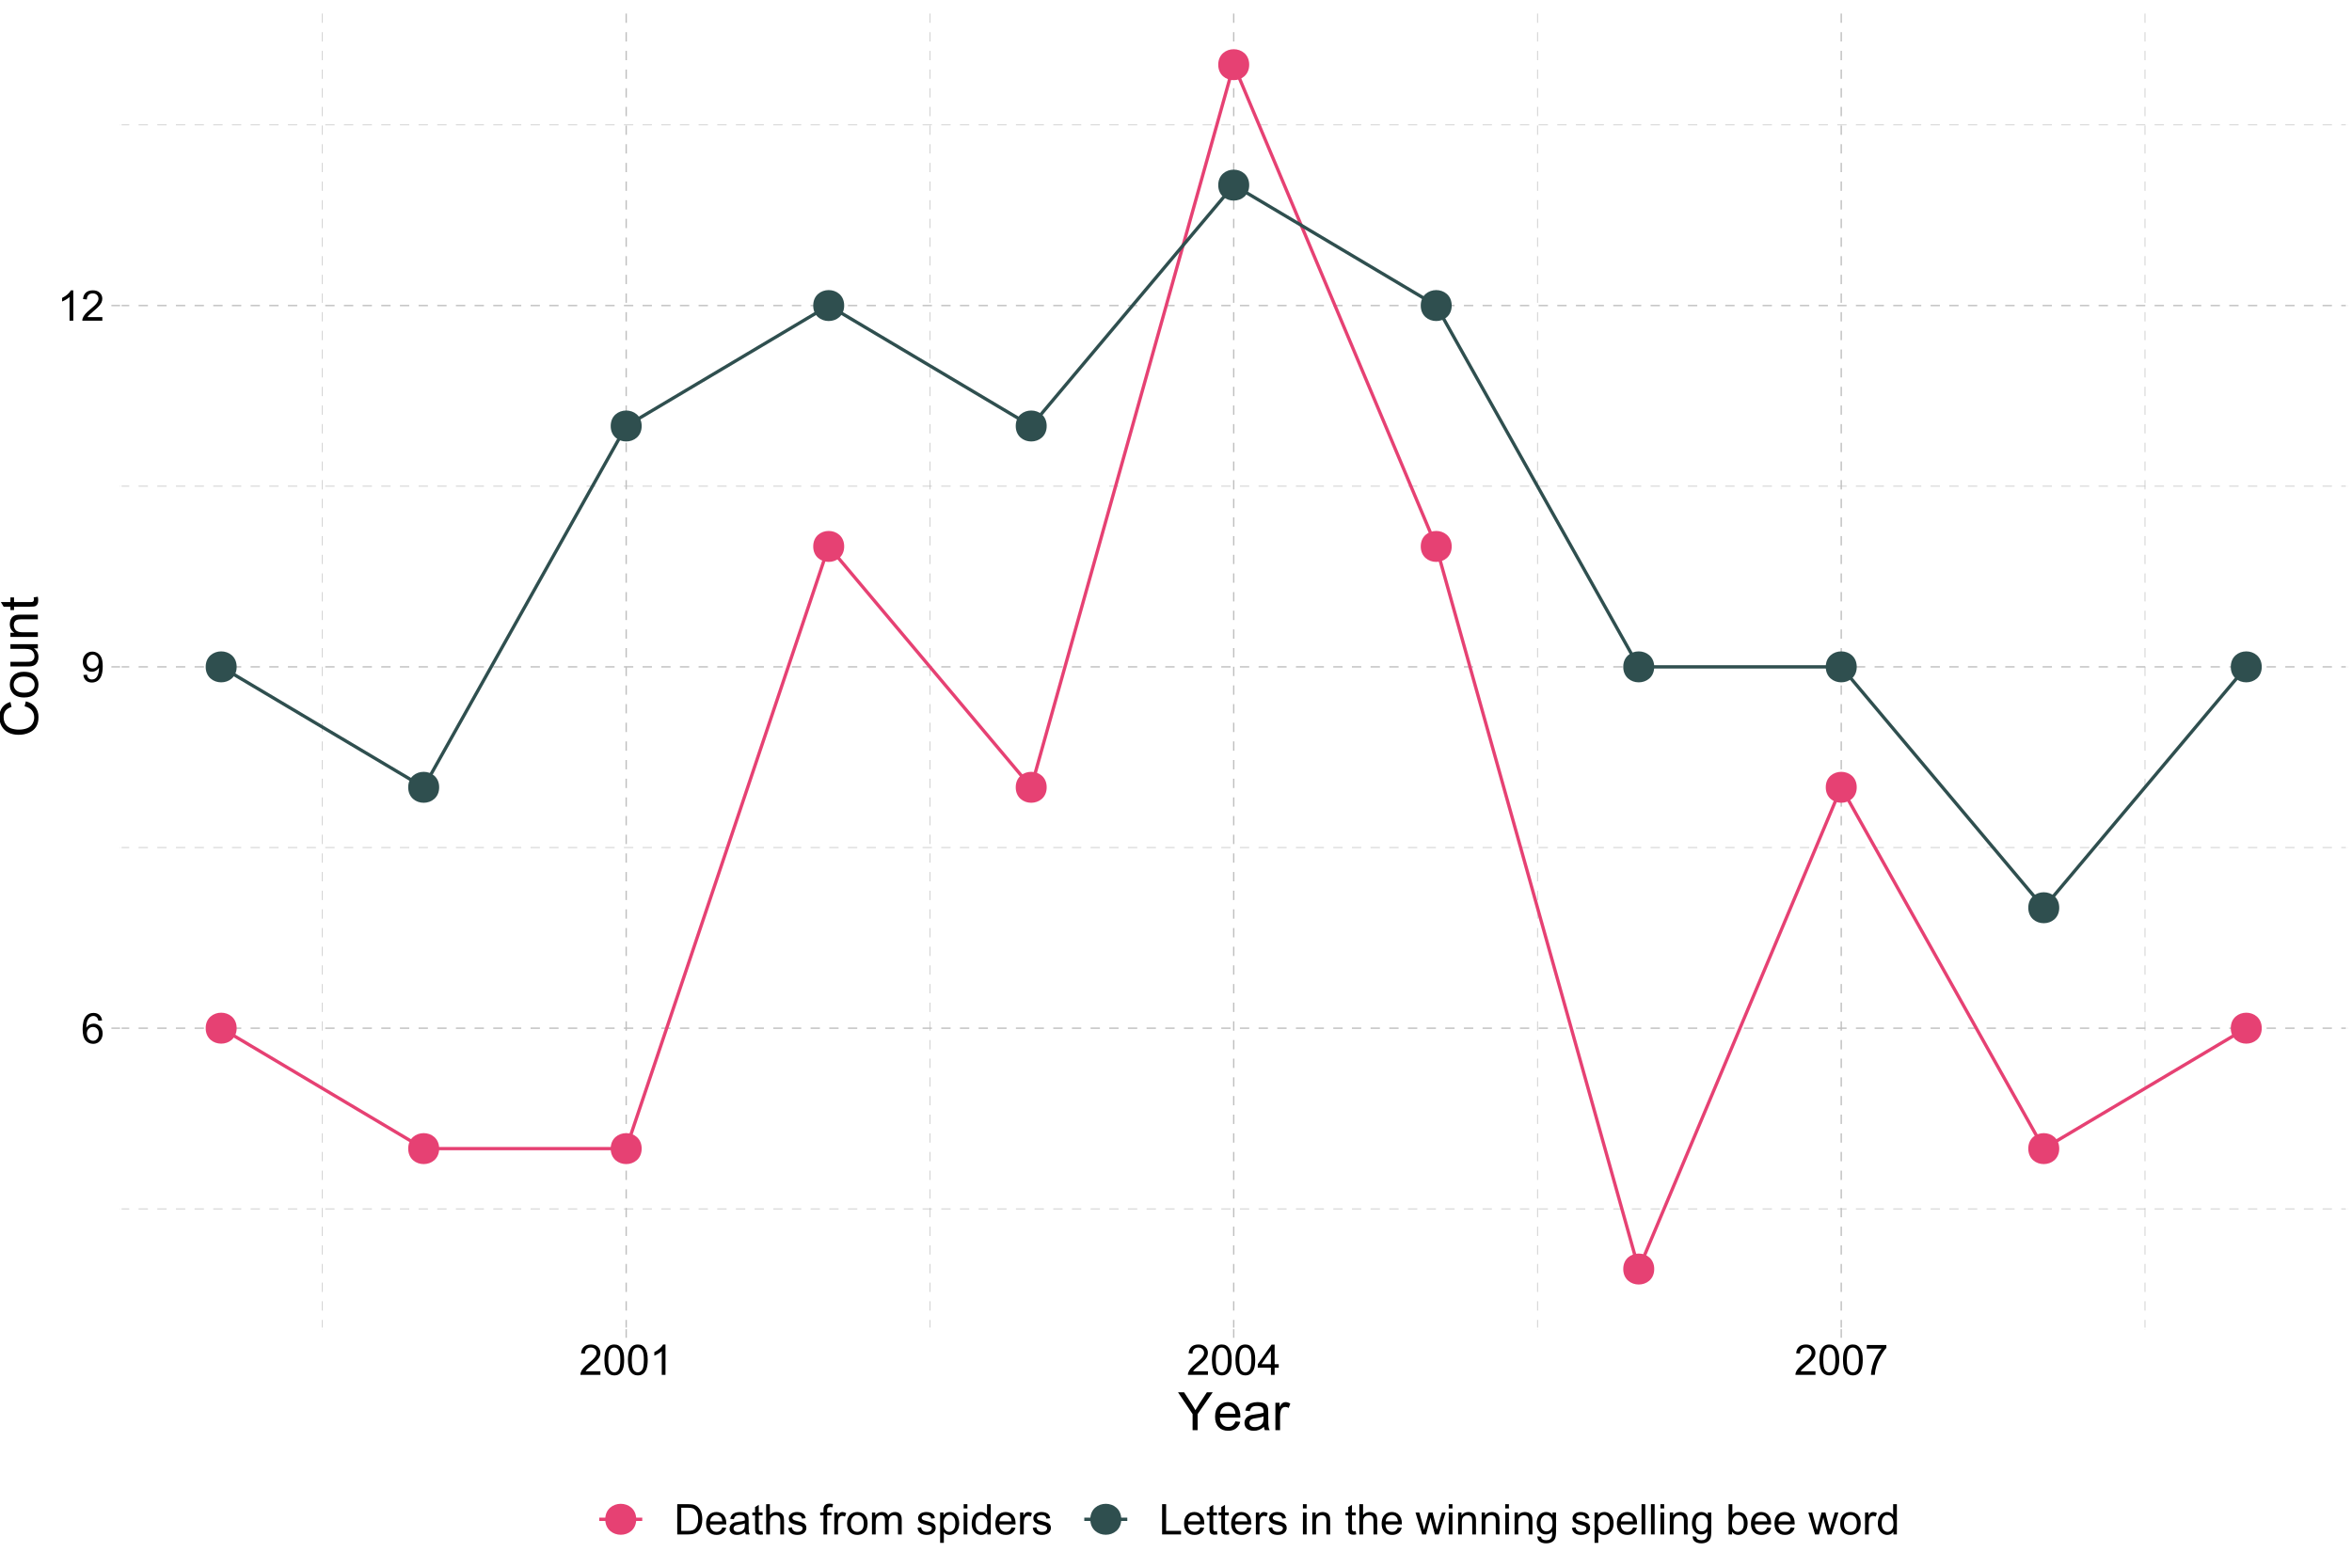 <?xml version="1.0" encoding="UTF-8"?>
<svg xmlns="http://www.w3.org/2000/svg" xmlns:xlink="http://www.w3.org/1999/xlink" width="756pt" height="504pt" viewBox="0 0 756 504" version="1.1">
<defs>
<g>
<symbol overflow="visible" id="glyph0-0">
<path style="stroke:none;" d="M 1.699 0 L 1.699 -8.5 L 8.5 -8.5 L 8.5 0 Z M 1.914 -0.211 L 8.289 -0.211 L 8.289 -8.289 L 1.914 -8.289 Z M 1.914 -0.211 "/>
</symbol>
<symbol overflow="visible" id="glyph0-1">
<path style="stroke:none;" d="M 6.766 -7.352 L 5.578 -7.258 C 5.469 -7.723 5.316 -8.062 5.125 -8.281 C 4.801 -8.617 4.402 -8.789 3.93 -8.793 C 3.547 -8.789 3.215 -8.684 2.93 -8.473 C 2.551 -8.199 2.254 -7.797 2.039 -7.27 C 1.82 -6.742 1.707 -5.992 1.699 -5.02 C 1.988 -5.457 2.34 -5.781 2.754 -5.996 C 3.168 -6.207 3.602 -6.316 4.062 -6.316 C 4.855 -6.316 5.535 -6.02 6.098 -5.434 C 6.656 -4.844 6.938 -4.086 6.941 -3.16 C 6.938 -2.547 6.805 -1.98 6.543 -1.457 C 6.277 -0.93 5.914 -0.527 5.457 -0.25 C 4.996 0.027 4.477 0.164 3.891 0.168 C 2.895 0.164 2.082 -0.199 1.453 -0.93 C 0.824 -1.66 0.508 -2.867 0.512 -4.555 C 0.508 -6.434 0.855 -7.805 1.555 -8.66 C 2.156 -9.402 2.973 -9.773 4.004 -9.773 C 4.766 -9.773 5.395 -9.559 5.887 -9.129 C 6.375 -8.699 6.668 -8.105 6.766 -7.352 Z M 1.887 -3.156 C 1.887 -2.738 1.973 -2.344 2.148 -1.969 C 2.32 -1.594 2.566 -1.305 2.883 -1.109 C 3.195 -0.91 3.523 -0.812 3.871 -0.816 C 4.375 -0.812 4.809 -1.016 5.172 -1.426 C 5.535 -1.832 5.719 -2.387 5.719 -3.09 C 5.719 -3.758 5.539 -4.289 5.18 -4.676 C 4.82 -5.062 4.367 -5.254 3.824 -5.258 C 3.281 -5.254 2.824 -5.062 2.449 -4.676 C 2.074 -4.289 1.887 -3.781 1.887 -3.156 Z M 1.887 -3.156 "/>
</symbol>
<symbol overflow="visible" id="glyph0-2">
<path style="stroke:none;" d="M 0.742 -2.25 L 1.895 -2.359 C 1.988 -1.816 2.176 -1.422 2.449 -1.18 C 2.723 -0.934 3.074 -0.812 3.508 -0.816 C 3.871 -0.812 4.191 -0.898 4.473 -1.066 C 4.746 -1.234 4.973 -1.457 5.152 -1.742 C 5.324 -2.02 5.473 -2.398 5.598 -2.879 C 5.715 -3.355 5.777 -3.844 5.777 -4.344 C 5.777 -4.391 5.773 -4.473 5.77 -4.582 C 5.531 -4.199 5.207 -3.891 4.793 -3.656 C 4.379 -3.418 3.93 -3.297 3.445 -3.301 C 2.641 -3.297 1.957 -3.59 1.402 -4.176 C 0.84 -4.758 0.562 -5.527 0.566 -6.488 C 0.562 -7.473 0.852 -8.27 1.438 -8.871 C 2.016 -9.473 2.746 -9.773 3.625 -9.773 C 4.254 -9.773 4.832 -9.602 5.359 -9.262 C 5.883 -8.922 6.281 -8.438 6.555 -7.805 C 6.824 -7.172 6.961 -6.258 6.965 -5.066 C 6.961 -3.82 6.824 -2.828 6.559 -2.094 C 6.285 -1.352 5.887 -0.793 5.355 -0.41 C 4.82 -0.027 4.195 0.164 3.48 0.168 C 2.715 0.164 2.09 -0.043 1.613 -0.465 C 1.129 -0.887 0.84 -1.484 0.742 -2.25 Z M 5.637 -6.547 C 5.637 -7.23 5.453 -7.777 5.09 -8.18 C 4.723 -8.582 4.285 -8.781 3.773 -8.785 C 3.242 -8.781 2.777 -8.566 2.383 -8.133 C 1.988 -7.699 1.793 -7.137 1.793 -6.449 C 1.793 -5.828 1.977 -5.324 2.352 -4.938 C 2.723 -4.547 3.188 -4.352 3.738 -4.355 C 4.293 -4.352 4.746 -4.547 5.102 -4.938 C 5.457 -5.324 5.637 -5.859 5.637 -6.547 Z M 5.637 -6.547 "/>
</symbol>
<symbol overflow="visible" id="glyph0-3">
<path style="stroke:none;" d="M 5.066 0 L 3.871 0 L 3.871 -7.617 C 3.582 -7.344 3.203 -7.066 2.738 -6.793 C 2.27 -6.516 1.852 -6.312 1.48 -6.176 L 1.48 -7.332 C 2.148 -7.645 2.734 -8.027 3.234 -8.473 C 3.734 -8.918 4.086 -9.352 4.297 -9.773 L 5.066 -9.773 Z M 5.066 0 "/>
</symbol>
<symbol overflow="visible" id="glyph0-4">
<path style="stroke:none;" d="M 6.848 -1.148 L 6.848 0 L 0.41 0 C 0.402 -0.289 0.449 -0.566 0.551 -0.832 C 0.715 -1.27 0.977 -1.699 1.336 -2.125 C 1.695 -2.547 2.215 -3.039 2.902 -3.598 C 3.957 -4.465 4.672 -5.152 5.047 -5.66 C 5.414 -6.168 5.602 -6.645 5.605 -7.098 C 5.602 -7.566 5.434 -7.969 5.098 -8.297 C 4.758 -8.621 4.316 -8.781 3.773 -8.785 C 3.195 -8.781 2.734 -8.609 2.391 -8.266 C 2.043 -7.918 1.867 -7.441 1.867 -6.832 L 0.637 -6.961 C 0.719 -7.875 1.035 -8.57 1.586 -9.055 C 2.133 -9.531 2.871 -9.773 3.797 -9.773 C 4.73 -9.773 5.469 -9.512 6.016 -8.996 C 6.559 -8.477 6.832 -7.836 6.832 -7.074 C 6.832 -6.68 6.75 -6.297 6.594 -5.922 C 6.43 -5.543 6.168 -5.148 5.801 -4.734 C 5.43 -4.316 4.812 -3.746 3.957 -3.023 C 3.238 -2.418 2.777 -2.008 2.574 -1.793 C 2.367 -1.578 2.199 -1.363 2.07 -1.148 Z M 6.848 -1.148 "/>
</symbol>
<symbol overflow="visible" id="glyph0-5">
<path style="stroke:none;" d="M 0.566 -4.801 C 0.562 -5.949 0.68 -6.875 0.918 -7.578 C 1.152 -8.277 1.504 -8.82 1.973 -9.203 C 2.438 -9.582 3.027 -9.773 3.738 -9.773 C 4.262 -9.773 4.719 -9.668 5.113 -9.457 C 5.504 -9.246 5.828 -8.941 6.09 -8.551 C 6.344 -8.152 6.547 -7.672 6.695 -7.102 C 6.84 -6.531 6.914 -5.762 6.914 -4.801 C 6.914 -3.656 6.797 -2.734 6.562 -2.035 C 6.328 -1.332 5.977 -0.789 5.508 -0.406 C 5.039 -0.023 4.449 0.164 3.738 0.168 C 2.801 0.164 2.062 -0.172 1.527 -0.844 C 0.883 -1.652 0.562 -2.969 0.566 -4.801 Z M 1.793 -4.801 C 1.793 -3.199 1.977 -2.137 2.352 -1.609 C 2.723 -1.078 3.188 -0.812 3.738 -0.816 C 4.285 -0.812 4.746 -1.078 5.121 -1.613 C 5.496 -2.141 5.684 -3.203 5.684 -4.801 C 5.684 -6.402 5.496 -7.469 5.121 -7.996 C 4.746 -8.52 4.281 -8.781 3.727 -8.785 C 3.176 -8.781 2.734 -8.551 2.41 -8.09 C 1.996 -7.492 1.793 -6.395 1.793 -4.801 Z M 1.793 -4.801 "/>
</symbol>
<symbol overflow="visible" id="glyph0-6">
<path style="stroke:none;" d="M 4.395 0 L 4.395 -2.332 L 0.172 -2.332 L 0.172 -3.426 L 4.617 -9.734 L 5.59 -9.734 L 5.59 -3.426 L 6.906 -3.426 L 6.906 -2.332 L 5.59 -2.332 L 5.59 0 Z M 4.395 -3.426 L 4.395 -7.816 L 1.348 -3.426 Z M 4.395 -3.426 "/>
</symbol>
<symbol overflow="visible" id="glyph0-7">
<path style="stroke:none;" d="M 0.645 -8.461 L 0.645 -9.609 L 6.945 -9.609 L 6.945 -8.68 C 6.32 -8.016 5.707 -7.141 5.102 -6.051 C 4.492 -4.953 4.023 -3.828 3.691 -2.676 C 3.449 -1.859 3.297 -0.969 3.234 0 L 2.004 0 C 2.016 -0.766 2.164 -1.688 2.457 -2.773 C 2.742 -3.855 3.156 -4.902 3.695 -5.914 C 4.23 -6.918 4.805 -7.77 5.414 -8.461 Z M 0.645 -8.461 "/>
</symbol>
<symbol overflow="visible" id="glyph0-8">
<path style="stroke:none;" d="M 1.051 0 L 1.051 -9.734 L 4.402 -9.734 C 5.156 -9.73 5.734 -9.688 6.137 -9.598 C 6.691 -9.465 7.168 -9.23 7.562 -8.898 C 8.074 -8.461 8.457 -7.906 8.715 -7.234 C 8.965 -6.559 9.094 -5.789 9.098 -4.922 C 9.094 -4.18 9.008 -3.523 8.836 -2.953 C 8.664 -2.383 8.441 -1.91 8.172 -1.535 C 7.902 -1.16 7.609 -0.863 7.289 -0.652 C 6.969 -0.434 6.578 -0.273 6.125 -0.164 C 5.668 -0.055 5.148 0 4.562 0 Z M 2.336 -1.148 L 4.418 -1.148 C 5.059 -1.148 5.559 -1.207 5.926 -1.328 C 6.289 -1.445 6.582 -1.613 6.801 -1.832 C 7.102 -2.137 7.34 -2.547 7.512 -3.066 C 7.684 -3.578 7.77 -4.203 7.77 -4.941 C 7.77 -5.957 7.602 -6.742 7.266 -7.289 C 6.93 -7.836 6.523 -8.199 6.051 -8.387 C 5.703 -8.516 5.148 -8.582 4.383 -8.586 L 2.336 -8.586 Z M 2.336 -1.148 "/>
</symbol>
<symbol overflow="visible" id="glyph0-9">
<path style="stroke:none;" d="M 5.723 -2.27 L 6.961 -2.117 C 6.766 -1.391 6.402 -0.832 5.875 -0.438 C 5.348 -0.039 4.676 0.156 3.859 0.16 C 2.824 0.156 2.008 -0.156 1.406 -0.793 C 0.801 -1.426 0.496 -2.316 0.5 -3.465 C 0.496 -4.648 0.801 -5.57 1.414 -6.227 C 2.023 -6.879 2.816 -7.207 3.793 -7.211 C 4.73 -7.207 5.5 -6.887 6.102 -6.246 C 6.695 -5.605 6.996 -4.703 7 -3.539 C 6.996 -3.469 6.992 -3.363 6.992 -3.223 L 1.734 -3.223 C 1.777 -2.445 1.996 -1.852 2.391 -1.441 C 2.781 -1.027 3.27 -0.82 3.863 -0.824 C 4.301 -0.82 4.676 -0.934 4.988 -1.168 C 5.293 -1.395 5.539 -1.762 5.723 -2.27 Z M 1.801 -4.203 L 5.738 -4.203 C 5.68 -4.793 5.531 -5.238 5.285 -5.539 C 4.902 -5.996 4.406 -6.227 3.805 -6.23 C 3.25 -6.227 2.789 -6.043 2.418 -5.676 C 2.043 -5.305 1.836 -4.812 1.801 -4.203 Z M 1.801 -4.203 "/>
</symbol>
<symbol overflow="visible" id="glyph0-10">
<path style="stroke:none;" d="M 5.5 -0.871 C 5.055 -0.492 4.629 -0.227 4.219 -0.07 C 3.809 0.082 3.367 0.156 2.902 0.16 C 2.121 0.156 1.527 -0.027 1.113 -0.406 C 0.699 -0.781 0.492 -1.266 0.492 -1.859 C 0.492 -2.203 0.57 -2.52 0.727 -2.805 C 0.883 -3.09 1.086 -3.32 1.344 -3.492 C 1.594 -3.664 1.883 -3.793 2.203 -3.887 C 2.438 -3.941 2.789 -4 3.266 -4.062 C 4.227 -4.176 4.938 -4.316 5.398 -4.477 C 5.398 -4.641 5.402 -4.742 5.406 -4.789 C 5.402 -5.273 5.289 -5.617 5.066 -5.816 C 4.758 -6.086 4.305 -6.223 3.707 -6.223 C 3.141 -6.223 2.727 -6.121 2.461 -5.926 C 2.191 -5.727 1.992 -5.379 1.867 -4.883 L 0.699 -5.039 C 0.801 -5.539 0.977 -5.941 1.219 -6.25 C 1.461 -6.559 1.812 -6.797 2.277 -6.961 C 2.734 -7.125 3.27 -7.207 3.879 -7.211 C 4.48 -7.207 4.969 -7.137 5.344 -6.996 C 5.719 -6.855 5.996 -6.676 6.176 -6.465 C 6.352 -6.246 6.473 -5.977 6.547 -5.652 C 6.586 -5.445 6.609 -5.078 6.609 -4.551 L 6.609 -2.957 C 6.609 -1.844 6.633 -1.141 6.684 -0.848 C 6.734 -0.551 6.836 -0.27 6.984 0 L 5.738 0 C 5.609 -0.246 5.531 -0.535 5.5 -0.871 Z M 5.398 -3.539 C 4.961 -3.359 4.312 -3.207 3.445 -3.09 C 2.953 -3.012 2.605 -2.934 2.402 -2.848 C 2.199 -2.758 2.039 -2.625 1.93 -2.457 C 1.816 -2.285 1.762 -2.098 1.766 -1.895 C 1.762 -1.57 1.883 -1.305 2.129 -1.094 C 2.367 -0.879 2.723 -0.773 3.188 -0.777 C 3.648 -0.773 4.055 -0.875 4.414 -1.078 C 4.77 -1.281 5.035 -1.555 5.207 -1.906 C 5.332 -2.172 5.395 -2.57 5.398 -3.102 Z M 5.398 -3.539 "/>
</symbol>
<symbol overflow="visible" id="glyph0-11">
<path style="stroke:none;" d="M 3.508 -1.07 L 3.68 -0.012 C 3.344 0.059 3.043 0.094 2.777 0.094 C 2.34 0.094 2 0.027 1.766 -0.113 C 1.523 -0.246 1.355 -0.426 1.262 -0.652 C 1.16 -0.871 1.113 -1.344 1.117 -2.066 L 1.117 -6.121 L 0.238 -6.121 L 0.238 -7.051 L 1.117 -7.051 L 1.117 -8.801 L 2.305 -9.516 L 2.305 -7.051 L 3.508 -7.051 L 3.508 -6.121 L 2.305 -6.121 L 2.305 -2 C 2.301 -1.656 2.324 -1.438 2.367 -1.34 C 2.406 -1.242 2.473 -1.164 2.57 -1.109 C 2.664 -1.047 2.801 -1.02 2.98 -1.023 C 3.109 -1.02 3.285 -1.035 3.508 -1.07 Z M 3.508 -1.07 "/>
</symbol>
<symbol overflow="visible" id="glyph0-12">
<path style="stroke:none;" d="M 0.898 0 L 0.898 -9.734 L 2.094 -9.734 L 2.094 -6.242 C 2.648 -6.883 3.352 -7.207 4.203 -7.211 C 4.723 -7.207 5.18 -7.105 5.566 -6.902 C 5.949 -6.695 6.223 -6.41 6.391 -6.047 C 6.555 -5.684 6.637 -5.156 6.641 -4.469 L 6.641 0 L 5.445 0 L 5.445 -4.469 C 5.441 -5.066 5.312 -5.5 5.055 -5.773 C 4.793 -6.043 4.426 -6.18 3.957 -6.184 C 3.598 -6.18 3.266 -6.09 2.957 -5.906 C 2.645 -5.723 2.422 -5.473 2.293 -5.16 C 2.156 -4.844 2.09 -4.41 2.094 -3.859 L 2.094 0 Z M 0.898 0 "/>
</symbol>
<symbol overflow="visible" id="glyph0-13">
<path style="stroke:none;" d="M 0.418 -2.105 L 1.602 -2.293 C 1.664 -1.816 1.848 -1.453 2.152 -1.203 C 2.453 -0.945 2.879 -0.82 3.426 -0.824 C 3.973 -0.82 4.379 -0.934 4.648 -1.16 C 4.91 -1.383 5.043 -1.645 5.047 -1.945 C 5.043 -2.215 4.926 -2.426 4.695 -2.582 C 4.527 -2.688 4.121 -2.824 3.473 -2.988 C 2.594 -3.207 1.984 -3.398 1.648 -3.562 C 1.305 -3.723 1.051 -3.945 0.879 -4.23 C 0.703 -4.516 0.613 -4.832 0.617 -5.18 C 0.613 -5.492 0.688 -5.781 0.832 -6.051 C 0.977 -6.316 1.172 -6.539 1.422 -6.719 C 1.605 -6.855 1.859 -6.973 2.18 -7.066 C 2.5 -7.16 2.844 -7.207 3.215 -7.211 C 3.766 -7.207 4.25 -7.129 4.672 -6.973 C 5.086 -6.812 5.395 -6.594 5.598 -6.324 C 5.793 -6.051 5.934 -5.688 6.012 -5.234 L 4.84 -5.074 C 4.785 -5.434 4.629 -5.715 4.379 -5.922 C 4.121 -6.125 3.762 -6.227 3.301 -6.23 C 2.746 -6.227 2.355 -6.137 2.125 -5.957 C 1.887 -5.773 1.77 -5.562 1.773 -5.32 C 1.77 -5.164 1.816 -5.023 1.918 -4.902 C 2.012 -4.77 2.168 -4.664 2.379 -4.582 C 2.496 -4.535 2.848 -4.434 3.434 -4.277 C 4.277 -4.051 4.867 -3.863 5.203 -3.723 C 5.535 -3.574 5.797 -3.367 5.988 -3.094 C 6.18 -2.82 6.273 -2.477 6.277 -2.07 C 6.273 -1.668 6.156 -1.293 5.926 -0.945 C 5.691 -0.59 5.355 -0.32 4.918 -0.129 C 4.477 0.062 3.984 0.156 3.434 0.16 C 2.516 0.156 1.816 -0.031 1.336 -0.41 C 0.855 -0.793 0.547 -1.355 0.418 -2.105 Z M 0.418 -2.105 "/>
</symbol>
<symbol overflow="visible" id="glyph0-14">
<path style="stroke:none;" d=""/>
</symbol>
<symbol overflow="visible" id="glyph0-15">
<path style="stroke:none;" d="M 1.184 0 L 1.184 -6.121 L 0.125 -6.121 L 0.125 -7.051 L 1.184 -7.051 L 1.184 -7.805 C 1.184 -8.273 1.223 -8.625 1.309 -8.859 C 1.418 -9.168 1.621 -9.418 1.914 -9.613 C 2.203 -9.805 2.609 -9.902 3.133 -9.902 C 3.469 -9.902 3.84 -9.859 4.25 -9.781 L 4.07 -8.738 C 3.82 -8.777 3.586 -8.801 3.367 -8.805 C 3.004 -8.801 2.746 -8.723 2.598 -8.57 C 2.441 -8.414 2.367 -8.125 2.371 -7.703 L 2.371 -7.051 L 3.746 -7.051 L 3.746 -6.121 L 2.371 -6.121 L 2.371 0 Z M 1.184 0 "/>
</symbol>
<symbol overflow="visible" id="glyph0-16">
<path style="stroke:none;" d="M 0.883 0 L 0.883 -7.051 L 1.961 -7.051 L 1.961 -5.984 C 2.23 -6.48 2.484 -6.812 2.719 -6.973 C 2.949 -7.129 3.203 -7.207 3.488 -7.211 C 3.887 -7.207 4.297 -7.078 4.715 -6.828 L 4.305 -5.719 C 4.008 -5.891 3.715 -5.977 3.426 -5.977 C 3.164 -5.977 2.93 -5.895 2.723 -5.738 C 2.512 -5.578 2.363 -5.363 2.277 -5.086 C 2.141 -4.66 2.074 -4.195 2.078 -3.691 L 2.078 0 Z M 0.883 0 "/>
</symbol>
<symbol overflow="visible" id="glyph0-17">
<path style="stroke:none;" d="M 0.453 -3.527 C 0.449 -4.832 0.812 -5.797 1.539 -6.43 C 2.145 -6.945 2.883 -7.207 3.758 -7.211 C 4.727 -7.207 5.52 -6.891 6.137 -6.258 C 6.746 -5.621 7.055 -4.742 7.059 -3.625 C 7.055 -2.715 6.918 -2 6.648 -1.484 C 6.375 -0.961 5.98 -0.559 5.461 -0.27 C 4.941 0.016 4.371 0.156 3.758 0.16 C 2.766 0.156 1.969 -0.156 1.363 -0.789 C 0.754 -1.418 0.449 -2.332 0.453 -3.527 Z M 1.68 -3.527 C 1.676 -2.621 1.871 -1.941 2.27 -1.496 C 2.66 -1.043 3.156 -0.82 3.758 -0.824 C 4.348 -0.82 4.844 -1.047 5.238 -1.5 C 5.633 -1.953 5.828 -2.641 5.832 -3.566 C 5.828 -4.438 5.629 -5.098 5.234 -5.547 C 4.836 -5.996 4.344 -6.223 3.758 -6.223 C 3.156 -6.223 2.66 -5.996 2.27 -5.551 C 1.871 -5.102 1.676 -4.43 1.68 -3.527 Z M 1.68 -3.527 "/>
</symbol>
<symbol overflow="visible" id="glyph0-18">
<path style="stroke:none;" d="M 0.898 0 L 0.898 -7.051 L 1.965 -7.051 L 1.965 -6.062 C 2.184 -6.406 2.48 -6.684 2.848 -6.895 C 3.215 -7.102 3.633 -7.207 4.105 -7.211 C 4.625 -7.207 5.051 -7.098 5.387 -6.887 C 5.719 -6.668 5.957 -6.367 6.098 -5.977 C 6.652 -6.797 7.379 -7.207 8.273 -7.211 C 8.973 -7.207 9.508 -7.012 9.887 -6.629 C 10.262 -6.238 10.453 -5.645 10.453 -4.84 L 10.453 0 L 9.266 0 L 9.266 -4.441 C 9.262 -4.918 9.223 -5.262 9.148 -5.473 C 9.066 -5.684 8.926 -5.852 8.727 -5.98 C 8.52 -6.109 8.281 -6.176 8.008 -6.176 C 7.512 -6.176 7.102 -6.008 6.773 -5.68 C 6.445 -5.348 6.281 -4.82 6.281 -4.098 L 6.281 0 L 5.086 0 L 5.086 -4.582 C 5.086 -5.113 4.988 -5.512 4.793 -5.777 C 4.598 -6.043 4.277 -6.176 3.84 -6.176 C 3.496 -6.176 3.184 -6.086 2.902 -5.91 C 2.613 -5.73 2.41 -5.473 2.285 -5.133 C 2.156 -4.789 2.09 -4.297 2.094 -3.66 L 2.094 0 Z M 0.898 0 "/>
</symbol>
<symbol overflow="visible" id="glyph0-19">
<path style="stroke:none;" d="M 0.898 2.703 L 0.898 -7.051 L 1.984 -7.051 L 1.984 -6.137 C 2.238 -6.492 2.527 -6.762 2.855 -6.941 C 3.176 -7.117 3.57 -7.207 4.031 -7.211 C 4.633 -7.207 5.164 -7.051 5.625 -6.746 C 6.086 -6.434 6.434 -5.996 6.668 -5.434 C 6.902 -4.867 7.02 -4.25 7.02 -3.578 C 7.02 -2.855 6.887 -2.207 6.629 -1.629 C 6.367 -1.051 5.992 -0.605 5.5 -0.301 C 5.004 0.008 4.484 0.156 3.945 0.16 C 3.543 0.156 3.188 0.078 2.871 -0.09 C 2.555 -0.254 2.293 -0.469 2.094 -0.73 L 2.094 2.703 Z M 1.98 -3.488 C 1.98 -2.574 2.164 -1.902 2.531 -1.473 C 2.898 -1.035 3.34 -0.82 3.863 -0.824 C 4.391 -0.82 4.848 -1.043 5.227 -1.496 C 5.605 -1.941 5.793 -2.641 5.797 -3.586 C 5.793 -4.484 5.609 -5.156 5.242 -5.605 C 4.871 -6.051 4.43 -6.273 3.918 -6.277 C 3.406 -6.273 2.957 -6.035 2.566 -5.562 C 2.176 -5.082 1.98 -4.391 1.98 -3.488 Z M 1.98 -3.488 "/>
</symbol>
<symbol overflow="visible" id="glyph0-20">
<path style="stroke:none;" d="M 0.902 -8.359 L 0.902 -9.734 L 2.098 -9.734 L 2.098 -8.359 Z M 0.902 0 L 0.902 -7.051 L 2.098 -7.051 L 2.098 0 Z M 0.902 0 "/>
</symbol>
<symbol overflow="visible" id="glyph0-21">
<path style="stroke:none;" d="M 5.473 0 L 5.473 -0.891 C 5.023 -0.191 4.363 0.156 3.5 0.16 C 2.934 0.156 2.418 0.004 1.949 -0.305 C 1.477 -0.613 1.109 -1.043 0.852 -1.602 C 0.59 -2.156 0.461 -2.797 0.465 -3.52 C 0.461 -4.219 0.578 -4.855 0.816 -5.434 C 1.047 -6.004 1.398 -6.445 1.871 -6.754 C 2.34 -7.055 2.867 -7.207 3.445 -7.211 C 3.871 -7.207 4.25 -7.117 4.582 -6.941 C 4.914 -6.762 5.184 -6.527 5.391 -6.242 L 5.391 -9.734 L 6.582 -9.734 L 6.582 0 Z M 1.695 -3.52 C 1.691 -2.613 1.883 -1.938 2.266 -1.492 C 2.645 -1.043 3.094 -0.82 3.613 -0.824 C 4.133 -0.82 4.574 -1.035 4.941 -1.465 C 5.305 -1.891 5.488 -2.543 5.492 -3.422 C 5.488 -4.383 5.305 -5.09 4.934 -5.543 C 4.559 -5.996 4.098 -6.223 3.559 -6.223 C 3.023 -6.223 2.582 -6.004 2.227 -5.57 C 1.871 -5.137 1.691 -4.453 1.695 -3.52 Z M 1.695 -3.52 "/>
</symbol>
<symbol overflow="visible" id="glyph0-22">
<path style="stroke:none;" d="M 0.996 0 L 0.996 -9.734 L 2.285 -9.734 L 2.285 -1.148 L 7.078 -1.148 L 7.078 0 Z M 0.996 0 "/>
</symbol>
<symbol overflow="visible" id="glyph0-23">
<path style="stroke:none;" d="M 0.898 0 L 0.898 -7.051 L 1.973 -7.051 L 1.973 -6.051 C 2.488 -6.82 3.238 -7.207 4.219 -7.211 C 4.641 -7.207 5.027 -7.129 5.387 -6.98 C 5.738 -6.824 6.008 -6.625 6.188 -6.383 C 6.363 -6.133 6.488 -5.84 6.562 -5.5 C 6.605 -5.277 6.625 -4.891 6.629 -4.336 L 6.629 0 L 5.434 0 L 5.434 -4.289 C 5.43 -4.773 5.383 -5.137 5.293 -5.383 C 5.195 -5.621 5.031 -5.812 4.797 -5.961 C 4.559 -6.102 4.281 -6.176 3.965 -6.176 C 3.453 -6.176 3.012 -6.012 2.645 -5.691 C 2.273 -5.363 2.09 -4.75 2.094 -3.852 L 2.094 0 Z M 0.898 0 "/>
</symbol>
<symbol overflow="visible" id="glyph0-24">
<path style="stroke:none;" d="M 2.199 0 L 0.039 -7.051 L 1.273 -7.051 L 2.398 -2.98 L 2.816 -1.469 C 2.832 -1.543 2.953 -2.027 3.18 -2.922 L 4.305 -7.051 L 5.531 -7.051 L 6.586 -2.961 L 6.941 -1.613 L 7.344 -2.977 L 8.555 -7.051 L 9.715 -7.051 L 7.512 0 L 6.27 0 L 5.148 -4.223 L 4.875 -5.426 L 3.445 0 Z M 2.199 0 "/>
</symbol>
<symbol overflow="visible" id="glyph0-25">
<path style="stroke:none;" d="M 0.676 0.586 L 1.84 0.758 C 1.887 1.113 2.02 1.375 2.246 1.539 C 2.539 1.758 2.945 1.867 3.461 1.871 C 4.012 1.867 4.438 1.758 4.738 1.539 C 5.039 1.316 5.242 1.008 5.352 0.609 C 5.41 0.367 5.441 -0.141 5.438 -0.922 C 4.914 -0.305 4.262 0 3.488 0 C 2.512 0 1.762 -0.348 1.234 -1.047 C 0.699 -1.746 0.434 -2.586 0.438 -3.566 C 0.434 -4.234 0.555 -4.855 0.801 -5.426 C 1.043 -5.996 1.398 -6.434 1.863 -6.746 C 2.324 -7.051 2.867 -7.207 3.492 -7.211 C 4.324 -7.207 5.008 -6.871 5.551 -6.203 L 5.551 -7.051 L 6.652 -7.051 L 6.652 -0.957 C 6.648 0.145 6.539 0.918 6.316 1.379 C 6.094 1.832 5.738 2.195 5.254 2.465 C 4.766 2.727 4.168 2.859 3.465 2.863 C 2.621 2.859 1.941 2.668 1.426 2.293 C 0.906 1.91 0.656 1.344 0.676 0.586 Z M 1.668 -3.652 C 1.664 -2.723 1.848 -2.047 2.219 -1.625 C 2.582 -1.195 3.043 -0.984 3.598 -0.988 C 4.145 -0.984 4.605 -1.195 4.98 -1.621 C 5.352 -2.043 5.535 -2.707 5.539 -3.613 C 5.535 -4.473 5.344 -5.121 4.965 -5.562 C 4.578 -6 4.117 -6.223 3.578 -6.223 C 3.043 -6.223 2.59 -6.004 2.223 -5.574 C 1.848 -5.137 1.664 -4.496 1.668 -3.652 Z M 1.668 -3.652 "/>
</symbol>
<symbol overflow="visible" id="glyph0-26">
<path style="stroke:none;" d="M 0.871 0 L 0.871 -9.734 L 2.066 -9.734 L 2.066 0 Z M 0.871 0 "/>
</symbol>
<symbol overflow="visible" id="glyph0-27">
<path style="stroke:none;" d="M 2 0 L 0.891 0 L 0.891 -9.734 L 2.086 -9.734 L 2.086 -6.262 C 2.59 -6.891 3.23 -7.207 4.016 -7.211 C 4.445 -7.207 4.859 -7.121 5.25 -6.949 C 5.637 -6.773 5.953 -6.527 6.207 -6.211 C 6.453 -5.895 6.648 -5.512 6.793 -5.066 C 6.934 -4.617 7.008 -4.141 7.008 -3.633 C 7.008 -2.422 6.707 -1.484 6.109 -0.828 C 5.512 -0.168 4.793 0.156 3.957 0.16 C 3.121 0.156 2.469 -0.188 2 -0.883 Z M 1.984 -3.578 C 1.98 -2.73 2.098 -2.121 2.332 -1.746 C 2.707 -1.129 3.215 -0.82 3.859 -0.824 C 4.379 -0.82 4.828 -1.047 5.211 -1.504 C 5.59 -1.953 5.781 -2.629 5.785 -3.531 C 5.781 -4.449 5.598 -5.129 5.234 -5.57 C 4.867 -6.008 4.426 -6.227 3.91 -6.23 C 3.387 -6.227 2.938 -6 2.555 -5.547 C 2.172 -5.09 1.98 -4.434 1.984 -3.578 Z M 1.984 -3.578 "/>
</symbol>
<symbol overflow="visible" id="glyph1-0">
<path style="stroke:none;" d="M 2.125 0 L 2.125 -10.625 L 10.625 -10.625 L 10.625 0 Z M 2.391 -0.266 L 10.359 -0.266 L 10.359 -10.359 L 2.391 -10.359 Z M 2.391 -0.266 "/>
</symbol>
<symbol overflow="visible" id="glyph1-1">
<path style="stroke:none;" d="M 4.738 0 L 4.738 -5.156 L 0.051 -12.168 L 2.008 -12.168 L 4.406 -8.5 C 4.848 -7.809 5.258 -7.121 5.645 -6.441 C 6.004 -7.074 6.449 -7.793 6.973 -8.59 L 9.328 -12.168 L 11.207 -12.168 L 6.352 -5.156 L 6.352 0 Z M 4.738 0 "/>
</symbol>
<symbol overflow="visible" id="glyph1-2">
<path style="stroke:none;" d="M 7.156 -2.84 L 8.699 -2.648 C 8.453 -1.746 8.004 -1.043 7.348 -0.547 C 6.688 -0.047 5.844 0.199 4.824 0.199 C 3.531 0.199 2.508 -0.195 1.754 -0.992 C 0.996 -1.781 0.621 -2.895 0.621 -4.332 C 0.621 -5.812 1 -6.965 1.766 -7.785 C 2.527 -8.602 3.52 -9.012 4.738 -9.016 C 5.914 -9.012 6.879 -8.609 7.629 -7.812 C 8.375 -7.008 8.746 -5.879 8.75 -4.426 C 8.746 -4.332 8.746 -4.199 8.742 -4.027 L 2.168 -4.027 C 2.223 -3.055 2.496 -2.312 2.988 -1.801 C 3.48 -1.285 4.094 -1.031 4.832 -1.031 C 5.375 -1.031 5.844 -1.172 6.234 -1.461 C 6.621 -1.742 6.926 -2.203 7.156 -2.84 Z M 2.25 -5.254 L 7.172 -5.254 C 7.102 -5.992 6.914 -6.547 6.609 -6.922 C 6.133 -7.492 5.516 -7.781 4.758 -7.785 C 4.07 -7.781 3.492 -7.551 3.023 -7.094 C 2.555 -6.633 2.297 -6.02 2.25 -5.254 Z M 2.25 -5.254 "/>
</symbol>
<symbol overflow="visible" id="glyph1-3">
<path style="stroke:none;" d="M 6.875 -1.086 C 6.316 -0.613 5.785 -0.281 5.273 -0.09 C 4.762 0.105 4.211 0.199 3.629 0.199 C 2.656 0.199 1.914 -0.035 1.395 -0.508 C 0.871 -0.98 0.609 -1.586 0.613 -2.324 C 0.609 -2.754 0.707 -3.148 0.906 -3.508 C 1.102 -3.863 1.359 -4.148 1.68 -4.367 C 1.996 -4.578 2.355 -4.742 2.758 -4.855 C 3.047 -4.93 3.488 -5.004 4.086 -5.078 C 5.289 -5.223 6.18 -5.395 6.75 -5.594 C 6.754 -5.797 6.754 -5.926 6.758 -5.984 C 6.754 -6.59 6.613 -7.02 6.332 -7.273 C 5.949 -7.605 5.383 -7.773 4.633 -7.777 C 3.926 -7.773 3.406 -7.652 3.074 -7.406 C 2.738 -7.16 2.492 -6.723 2.332 -6.102 L 0.871 -6.301 C 1 -6.922 1.219 -7.426 1.527 -7.812 C 1.828 -8.195 2.27 -8.492 2.848 -8.703 C 3.422 -8.906 4.086 -9.012 4.848 -9.016 C 5.598 -9.012 6.211 -8.922 6.68 -8.75 C 7.148 -8.57 7.492 -8.348 7.719 -8.082 C 7.938 -7.809 8.094 -7.469 8.184 -7.062 C 8.23 -6.805 8.254 -6.348 8.258 -5.688 L 8.258 -3.695 C 8.254 -2.301 8.285 -1.422 8.352 -1.059 C 8.414 -0.688 8.543 -0.336 8.734 0 L 7.172 0 C 7.016 -0.309 6.914 -0.668 6.875 -1.086 Z M 6.75 -4.426 C 6.203 -4.199 5.387 -4.012 4.309 -3.859 C 3.691 -3.77 3.258 -3.668 3.004 -3.559 C 2.75 -3.445 2.555 -3.285 2.414 -3.074 C 2.273 -2.859 2.203 -2.625 2.207 -2.367 C 2.203 -1.969 2.355 -1.637 2.66 -1.371 C 2.961 -1.105 3.402 -0.973 3.984 -0.973 C 4.559 -0.973 5.07 -1.098 5.52 -1.348 C 5.965 -1.598 6.293 -1.941 6.508 -2.383 C 6.668 -2.719 6.75 -3.215 6.75 -3.875 Z M 6.75 -4.426 "/>
</symbol>
<symbol overflow="visible" id="glyph1-4">
<path style="stroke:none;" d="M 1.105 0 L 1.105 -8.816 L 2.449 -8.816 L 2.449 -7.48 C 2.793 -8.102 3.109 -8.512 3.398 -8.715 C 3.688 -8.91 4.008 -9.012 4.359 -9.016 C 4.859 -9.012 5.371 -8.852 5.895 -8.531 L 5.379 -7.148 C 5.012 -7.359 4.645 -7.465 4.281 -7.469 C 3.953 -7.465 3.66 -7.367 3.402 -7.176 C 3.141 -6.977 2.957 -6.703 2.848 -6.359 C 2.68 -5.824 2.594 -5.246 2.598 -4.617 L 2.598 0 Z M 1.105 0 "/>
</symbol>
<symbol overflow="visible" id="glyph2-0">
<path style="stroke:none;" d="M 0 -2.125 L -10.625 -2.125 L -10.625 -10.625 L 0 -10.625 Z M -0.266 -2.391 L -0.266 -10.359 L -10.359 -10.359 L -10.359 -2.391 Z M -0.266 -2.391 "/>
</symbol>
<symbol overflow="visible" id="glyph2-1">
<path style="stroke:none;" d="M -4.266 -9.992 L -3.859 -11.605 C -2.535 -11.266 -1.527 -10.656 -0.832 -9.781 C -0.141 -8.902 0.203 -7.832 0.207 -6.566 C 0.203 -5.25 -0.059 -4.184 -0.594 -3.363 C -1.125 -2.543 -1.898 -1.918 -2.914 -1.488 C -3.922 -1.059 -5.012 -0.844 -6.176 -0.848 C -7.441 -0.844 -8.547 -1.086 -9.492 -1.574 C -10.434 -2.055 -11.148 -2.742 -11.641 -3.641 C -12.129 -4.531 -12.375 -5.516 -12.375 -6.59 C -12.375 -7.805 -12.062 -8.828 -11.445 -9.66 C -10.82 -10.488 -9.949 -11.066 -8.832 -11.398 L -8.457 -9.812 C -9.34 -9.527 -9.984 -9.117 -10.391 -8.582 C -10.793 -8.043 -10.996 -7.367 -11 -6.559 C -10.996 -5.621 -10.773 -4.84 -10.324 -4.211 C -9.875 -3.582 -9.273 -3.141 -8.52 -2.887 C -7.762 -2.633 -6.98 -2.508 -6.184 -2.508 C -5.145 -2.508 -4.242 -2.656 -3.473 -2.957 C -2.699 -3.258 -2.121 -3.727 -1.742 -4.363 C -1.359 -5 -1.172 -5.691 -1.172 -6.434 C -1.172 -7.332 -1.43 -8.094 -1.949 -8.723 C -2.469 -9.348 -3.242 -9.77 -4.266 -9.992 Z M -4.266 -9.992 "/>
</symbol>
<symbol overflow="visible" id="glyph2-2">
<path style="stroke:none;" d="M -4.406 -0.566 C -6.039 -0.562 -7.246 -1.016 -8.035 -1.926 C -8.684 -2.68 -9.012 -3.605 -9.016 -4.699 C -9.012 -5.91 -8.613 -6.898 -7.824 -7.668 C -7.027 -8.438 -5.93 -8.824 -4.531 -8.824 C -3.395 -8.824 -2.504 -8.652 -1.855 -8.312 C -1.203 -7.973 -0.699 -7.477 -0.34 -6.828 C 0.02 -6.172 0.199 -5.465 0.199 -4.699 C 0.199 -3.465 -0.195 -2.465 -0.988 -1.707 C -1.777 -0.941 -2.918 -0.562 -4.406 -0.566 Z M -4.406 -2.102 C -3.277 -2.098 -2.43 -2.344 -1.871 -2.84 C -1.305 -3.328 -1.023 -3.949 -1.027 -4.699 C -1.023 -5.441 -1.309 -6.059 -1.875 -6.551 C -2.438 -7.043 -3.297 -7.289 -4.457 -7.289 C -5.547 -7.289 -6.371 -7.039 -6.934 -6.543 C -7.492 -6.047 -7.773 -5.434 -7.777 -4.699 C -7.773 -3.949 -7.496 -3.328 -6.938 -2.84 C -6.379 -2.344 -5.535 -2.098 -4.406 -2.102 Z M -4.406 -2.102 "/>
</symbol>
<symbol overflow="visible" id="glyph2-3">
<path style="stroke:none;" d="M 0 -6.898 L -1.293 -6.898 C -0.297 -6.207 0.199 -5.277 0.199 -4.102 C 0.199 -3.578 0.102 -3.09 -0.098 -2.645 C -0.297 -2.191 -0.547 -1.859 -0.852 -1.641 C -1.148 -1.422 -1.52 -1.266 -1.961 -1.18 C -2.25 -1.113 -2.715 -1.082 -3.352 -1.086 L -8.816 -1.086 L -8.816 -2.582 L -3.926 -2.582 C -3.145 -2.578 -2.617 -2.609 -2.348 -2.672 C -1.953 -2.766 -1.645 -2.965 -1.422 -3.27 C -1.195 -3.574 -1.082 -3.949 -1.086 -4.398 C -1.082 -4.844 -1.199 -5.266 -1.43 -5.66 C -1.66 -6.051 -1.973 -6.328 -2.371 -6.496 C -2.766 -6.656 -3.34 -6.738 -4.094 -6.742 L -8.816 -6.742 L -8.816 -8.234 L 0 -8.234 Z M 0 -6.898 "/>
</symbol>
<symbol overflow="visible" id="glyph2-4">
<path style="stroke:none;" d="M 0 -1.121 L -8.816 -1.121 L -8.816 -2.465 L -7.562 -2.465 C -8.527 -3.109 -9.012 -4.043 -9.016 -5.27 C -9.012 -5.797 -8.914 -6.285 -8.727 -6.734 C -8.531 -7.18 -8.281 -7.516 -7.977 -7.738 C -7.664 -7.957 -7.297 -8.113 -6.871 -8.203 C -6.594 -8.258 -6.109 -8.285 -5.422 -8.285 L 0 -8.285 L 0 -6.789 L -5.363 -6.789 C -5.965 -6.785 -6.422 -6.727 -6.727 -6.613 C -7.027 -6.496 -7.266 -6.289 -7.449 -5.996 C -7.625 -5.699 -7.715 -5.355 -7.719 -4.957 C -7.715 -4.316 -7.516 -3.766 -7.113 -3.305 C -6.707 -2.844 -5.938 -2.613 -4.812 -2.613 L 0 -2.613 Z M 0 -1.121 "/>
</symbol>
<symbol overflow="visible" id="glyph2-5">
<path style="stroke:none;" d="M -1.336 -4.383 L -0.016 -4.598 C 0.074 -4.176 0.117 -3.801 0.117 -3.469 C 0.117 -2.926 0.031 -2.504 -0.141 -2.207 C -0.312 -1.906 -0.535 -1.695 -0.816 -1.574 C -1.094 -1.453 -1.684 -1.395 -2.582 -1.395 L -7.652 -1.395 L -7.652 -0.301 L -8.816 -0.301 L -8.816 -1.395 L -11 -1.395 L -11.895 -2.879 L -8.816 -2.879 L -8.816 -4.383 L -7.652 -4.383 L -7.652 -2.879 L -2.5 -2.879 C -2.07 -2.875 -1.797 -2.902 -1.676 -2.957 C -1.551 -3.008 -1.453 -3.094 -1.383 -3.215 C -1.312 -3.332 -1.277 -3.504 -1.277 -3.727 C -1.277 -3.891 -1.297 -4.109 -1.336 -4.383 Z M -1.336 -4.383 "/>
</symbol>
</g>
<clipPath id="clip1">
  <path d="M 38.547 1.441 L 754.562 1.441 L 754.562 427.348 L 38.547 427.348 Z M 38.547 1.441 "/>
</clipPath>
<clipPath id="clip2">
  <path d="M 38.547 388 L 754.562 388 L 754.562 389 L 38.547 389 Z M 38.547 388 "/>
</clipPath>
<clipPath id="clip3">
  <path d="M 38.547 272 L 754.562 272 L 754.562 273 L 38.547 273 Z M 38.547 272 "/>
</clipPath>
<clipPath id="clip4">
  <path d="M 38.547 156 L 754.562 156 L 754.562 157 L 38.547 157 Z M 38.547 156 "/>
</clipPath>
<clipPath id="clip5">
  <path d="M 38.547 40 L 754.562 40 L 754.562 41 L 38.547 41 Z M 38.547 40 "/>
</clipPath>
<clipPath id="clip6">
  <path d="M 103 1.441 L 104 1.441 L 104 427.348 L 103 427.348 Z M 103 1.441 "/>
</clipPath>
<clipPath id="clip7">
  <path d="M 298 1.441 L 300 1.441 L 300 427.348 L 298 427.348 Z M 298 1.441 "/>
</clipPath>
<clipPath id="clip8">
  <path d="M 494 1.441 L 495 1.441 L 495 427.348 L 494 427.348 Z M 494 1.441 "/>
</clipPath>
<clipPath id="clip9">
  <path d="M 689 1.441 L 690 1.441 L 690 427.348 L 689 427.348 Z M 689 1.441 "/>
</clipPath>
<clipPath id="clip10">
  <path d="M 38.547 330 L 754.562 330 L 754.562 331 L 38.547 331 Z M 38.547 330 "/>
</clipPath>
<clipPath id="clip11">
  <path d="M 38.547 214 L 754.562 214 L 754.562 215 L 38.547 215 Z M 38.547 214 "/>
</clipPath>
<clipPath id="clip12">
  <path d="M 38.547 98 L 754.562 98 L 754.562 99 L 38.547 99 Z M 38.547 98 "/>
</clipPath>
<clipPath id="clip13">
  <path d="M 201 1.441 L 202 1.441 L 202 427.348 L 201 427.348 Z M 201 1.441 "/>
</clipPath>
<clipPath id="clip14">
  <path d="M 396 1.441 L 397 1.441 L 397 427.348 L 396 427.348 Z M 396 1.441 "/>
</clipPath>
<clipPath id="clip15">
  <path d="M 591 1.441 L 593 1.441 L 593 427.348 L 591 427.348 Z M 591 1.441 "/>
</clipPath>
<clipPath id="clip16">
  <path d="M 38.547 1.441 L 754.562 1.441 L 754.562 427.348 L 38.547 427.348 Z M 38.547 1.441 "/>
</clipPath>
</defs>
<g id="surface4">
<rect x="0" y="0" width="756" height="504" style="fill:rgb(100%,100%,100%);fill-opacity:1;stroke:none;"/>
<rect x="0" y="0" width="756" height="504" style="fill:rgb(100%,100%,100%);fill-opacity:1;stroke:none;"/>
<g clip-path="url(#clip1)" clip-rule="nonzero">
<path style="fill:none;stroke-width:1.067;stroke-linecap:round;stroke-linejoin:round;stroke:rgb(100%,100%,100%);stroke-opacity:1;stroke-miterlimit:10;" d="M 38.547 427.348 L 754.562 427.348 L 754.562 1.441 L 38.547 1.441 Z M 38.547 427.348 "/>
</g>
<g clip-path="url(#clip2)" clip-rule="nonzero">
<path style="fill:none;stroke-width:0.213;stroke-linecap:butt;stroke-linejoin:round;stroke:rgb(74.51%,74.51%,74.51%);stroke-opacity:1;stroke-dasharray:3,3;stroke-miterlimit:10;" d="M 38.547 388.629 L 754.559 388.629 "/>
</g>
<g clip-path="url(#clip3)" clip-rule="nonzero">
<path style="fill:none;stroke-width:0.213;stroke-linecap:butt;stroke-linejoin:round;stroke:rgb(74.51%,74.51%,74.51%);stroke-opacity:1;stroke-dasharray:3,3;stroke-miterlimit:10;" d="M 38.547 272.473 L 754.559 272.473 "/>
</g>
<g clip-path="url(#clip4)" clip-rule="nonzero">
<path style="fill:none;stroke-width:0.213;stroke-linecap:butt;stroke-linejoin:round;stroke:rgb(74.51%,74.51%,74.51%);stroke-opacity:1;stroke-dasharray:3,3;stroke-miterlimit:10;" d="M 38.547 156.316 L 754.559 156.316 "/>
</g>
<g clip-path="url(#clip5)" clip-rule="nonzero">
<path style="fill:none;stroke-width:0.213;stroke-linecap:butt;stroke-linejoin:round;stroke:rgb(74.51%,74.51%,74.51%);stroke-opacity:1;stroke-dasharray:3,3;stroke-miterlimit:10;" d="M 38.547 40.16 L 754.559 40.16 "/>
</g>
<g clip-path="url(#clip6)" clip-rule="nonzero">
<path style="fill:none;stroke-width:0.213;stroke-linecap:butt;stroke-linejoin:round;stroke:rgb(74.51%,74.51%,74.51%);stroke-opacity:1;stroke-dasharray:3,3;stroke-miterlimit:10;" d="M 103.637 427.348 L 103.637 1.441 "/>
</g>
<g clip-path="url(#clip7)" clip-rule="nonzero">
<path style="fill:none;stroke-width:0.213;stroke-linecap:butt;stroke-linejoin:round;stroke:rgb(74.51%,74.51%,74.51%);stroke-opacity:1;stroke-dasharray:3,3;stroke-miterlimit:10;" d="M 298.914 427.348 L 298.914 1.441 "/>
</g>
<g clip-path="url(#clip8)" clip-rule="nonzero">
<path style="fill:none;stroke-width:0.213;stroke-linecap:butt;stroke-linejoin:round;stroke:rgb(74.51%,74.51%,74.51%);stroke-opacity:1;stroke-dasharray:3,3;stroke-miterlimit:10;" d="M 494.191 427.348 L 494.191 1.441 "/>
</g>
<g clip-path="url(#clip9)" clip-rule="nonzero">
<path style="fill:none;stroke-width:0.213;stroke-linecap:butt;stroke-linejoin:round;stroke:rgb(74.51%,74.51%,74.51%);stroke-opacity:1;stroke-dasharray:3,3;stroke-miterlimit:10;" d="M 689.469 427.348 L 689.469 1.441 "/>
</g>
<g clip-path="url(#clip10)" clip-rule="nonzero">
<path style="fill:none;stroke-width:0.427;stroke-linecap:butt;stroke-linejoin:round;stroke:rgb(74.51%,74.51%,74.51%);stroke-opacity:1;stroke-dasharray:3,3;stroke-miterlimit:10;" d="M 38.547 330.551 L 754.559 330.551 "/>
</g>
<g clip-path="url(#clip11)" clip-rule="nonzero">
<path style="fill:none;stroke-width:0.427;stroke-linecap:butt;stroke-linejoin:round;stroke:rgb(74.51%,74.51%,74.51%);stroke-opacity:1;stroke-dasharray:3,3;stroke-miterlimit:10;" d="M 38.547 214.395 L 754.559 214.395 "/>
</g>
<g clip-path="url(#clip12)" clip-rule="nonzero">
<path style="fill:none;stroke-width:0.427;stroke-linecap:butt;stroke-linejoin:round;stroke:rgb(74.51%,74.51%,74.51%);stroke-opacity:1;stroke-dasharray:3,3;stroke-miterlimit:10;" d="M 38.547 98.238 L 754.559 98.238 "/>
</g>
<g clip-path="url(#clip13)" clip-rule="nonzero">
<path style="fill:none;stroke-width:0.427;stroke-linecap:butt;stroke-linejoin:round;stroke:rgb(74.51%,74.51%,74.51%);stroke-opacity:1;stroke-dasharray:3,3;stroke-miterlimit:10;" d="M 201.277 427.348 L 201.277 1.441 "/>
</g>
<g clip-path="url(#clip14)" clip-rule="nonzero">
<path style="fill:none;stroke-width:0.427;stroke-linecap:butt;stroke-linejoin:round;stroke:rgb(74.51%,74.51%,74.51%);stroke-opacity:1;stroke-dasharray:3,3;stroke-miterlimit:10;" d="M 396.551 427.348 L 396.551 1.441 "/>
</g>
<g clip-path="url(#clip15)" clip-rule="nonzero">
<path style="fill:none;stroke-width:0.427;stroke-linecap:butt;stroke-linejoin:round;stroke:rgb(74.51%,74.51%,74.51%);stroke-opacity:1;stroke-dasharray:3,3;stroke-miterlimit:10;" d="M 591.828 427.348 L 591.828 1.441 "/>
</g>
<path style="fill:none;stroke-width:1.067;stroke-linecap:butt;stroke-linejoin:round;stroke:rgb(90.196%,25.49%,45.098%);stroke-opacity:1;stroke-miterlimit:10;" d="M 71.09 330.551 L 136.184 369.27 L 201.277 369.27 L 266.367 175.676 L 331.461 253.113 L 396.551 20.801 L 461.645 175.676 L 526.738 407.988 L 591.828 253.113 L 656.922 369.27 L 722.016 330.551 "/>
<path style="fill:none;stroke-width:1.067;stroke-linecap:butt;stroke-linejoin:round;stroke:rgb(18.431%,30.98%,30.98%);stroke-opacity:1;stroke-miterlimit:10;" d="M 71.09 214.395 L 136.184 253.113 L 201.277 136.957 L 266.367 98.238 L 331.461 136.957 L 396.551 59.52 L 461.645 98.238 L 526.738 214.395 L 591.828 214.395 L 656.922 291.832 L 722.016 214.395 "/>
<path style="fill-rule:nonzero;fill:rgb(18.431%,30.98%,30.98%);fill-opacity:1;stroke-width:0.709;stroke-linecap:round;stroke-linejoin:round;stroke:rgb(18.431%,30.98%,30.98%);stroke-opacity:1;stroke-miterlimit:10;" d="M 75.715 214.395 C 75.715 220.555 66.469 220.555 66.469 214.395 C 66.469 208.23 75.715 208.23 75.715 214.395 "/>
<path style="fill-rule:nonzero;fill:rgb(18.431%,30.98%,30.98%);fill-opacity:1;stroke-width:0.709;stroke-linecap:round;stroke-linejoin:round;stroke:rgb(18.431%,30.98%,30.98%);stroke-opacity:1;stroke-miterlimit:10;" d="M 140.805 253.113 C 140.805 259.273 131.562 259.273 131.562 253.113 C 131.562 246.949 140.805 246.949 140.805 253.113 "/>
<path style="fill-rule:nonzero;fill:rgb(18.431%,30.98%,30.98%);fill-opacity:1;stroke-width:0.709;stroke-linecap:round;stroke-linejoin:round;stroke:rgb(18.431%,30.98%,30.98%);stroke-opacity:1;stroke-miterlimit:10;" d="M 205.898 136.957 C 205.898 143.117 196.652 143.117 196.652 136.957 C 196.652 130.793 205.898 130.793 205.898 136.957 "/>
<path style="fill-rule:nonzero;fill:rgb(18.431%,30.98%,30.98%);fill-opacity:1;stroke-width:0.709;stroke-linecap:round;stroke-linejoin:round;stroke:rgb(18.431%,30.98%,30.98%);stroke-opacity:1;stroke-miterlimit:10;" d="M 270.992 98.238 C 270.992 104.398 261.746 104.398 261.746 98.238 C 261.746 92.074 270.992 92.074 270.992 98.238 "/>
<path style="fill-rule:nonzero;fill:rgb(18.431%,30.98%,30.98%);fill-opacity:1;stroke-width:0.709;stroke-linecap:round;stroke-linejoin:round;stroke:rgb(18.431%,30.98%,30.98%);stroke-opacity:1;stroke-miterlimit:10;" d="M 336.082 136.957 C 336.082 143.117 326.84 143.117 326.84 136.957 C 326.84 130.793 336.082 130.793 336.082 136.957 "/>
<path style="fill-rule:nonzero;fill:rgb(18.431%,30.98%,30.98%);fill-opacity:1;stroke-width:0.709;stroke-linecap:round;stroke-linejoin:round;stroke:rgb(18.431%,30.98%,30.98%);stroke-opacity:1;stroke-miterlimit:10;" d="M 401.176 59.52 C 401.176 65.68 391.93 65.68 391.93 59.52 C 391.93 53.355 401.176 53.355 401.176 59.52 "/>
<path style="fill-rule:nonzero;fill:rgb(18.431%,30.98%,30.98%);fill-opacity:1;stroke-width:0.709;stroke-linecap:round;stroke-linejoin:round;stroke:rgb(18.431%,30.98%,30.98%);stroke-opacity:1;stroke-miterlimit:10;" d="M 466.266 98.238 C 466.266 104.398 457.023 104.398 457.023 98.238 C 457.023 92.074 466.266 92.074 466.266 98.238 "/>
<path style="fill-rule:nonzero;fill:rgb(18.431%,30.98%,30.98%);fill-opacity:1;stroke-width:0.709;stroke-linecap:round;stroke-linejoin:round;stroke:rgb(18.431%,30.98%,30.98%);stroke-opacity:1;stroke-miterlimit:10;" d="M 531.359 214.395 C 531.359 220.555 522.113 220.555 522.113 214.395 C 522.113 208.23 531.359 208.23 531.359 214.395 "/>
<path style="fill-rule:nonzero;fill:rgb(18.431%,30.98%,30.98%);fill-opacity:1;stroke-width:0.709;stroke-linecap:round;stroke-linejoin:round;stroke:rgb(18.431%,30.98%,30.98%);stroke-opacity:1;stroke-miterlimit:10;" d="M 596.453 214.395 C 596.453 220.555 587.207 220.555 587.207 214.395 C 587.207 208.23 596.453 208.23 596.453 214.395 "/>
<path style="fill-rule:nonzero;fill:rgb(18.431%,30.98%,30.98%);fill-opacity:1;stroke-width:0.709;stroke-linecap:round;stroke-linejoin:round;stroke:rgb(18.431%,30.98%,30.98%);stroke-opacity:1;stroke-miterlimit:10;" d="M 661.543 291.832 C 661.543 297.996 652.301 297.996 652.301 291.832 C 652.301 285.668 661.543 285.668 661.543 291.832 "/>
<path style="fill-rule:nonzero;fill:rgb(18.431%,30.98%,30.98%);fill-opacity:1;stroke-width:0.709;stroke-linecap:round;stroke-linejoin:round;stroke:rgb(18.431%,30.98%,30.98%);stroke-opacity:1;stroke-miterlimit:10;" d="M 726.637 214.395 C 726.637 220.555 717.391 220.555 717.391 214.395 C 717.391 208.23 726.637 208.23 726.637 214.395 "/>
<path style="fill-rule:nonzero;fill:rgb(90.196%,25.49%,45.098%);fill-opacity:1;stroke-width:0.709;stroke-linecap:round;stroke-linejoin:round;stroke:rgb(90.196%,25.49%,45.098%);stroke-opacity:1;stroke-miterlimit:10;" d="M 75.715 330.551 C 75.715 336.715 66.469 336.715 66.469 330.551 C 66.469 324.387 75.715 324.387 75.715 330.551 "/>
<path style="fill-rule:nonzero;fill:rgb(90.196%,25.49%,45.098%);fill-opacity:1;stroke-width:0.709;stroke-linecap:round;stroke-linejoin:round;stroke:rgb(90.196%,25.49%,45.098%);stroke-opacity:1;stroke-miterlimit:10;" d="M 140.805 369.27 C 140.805 375.434 131.562 375.434 131.562 369.27 C 131.562 363.105 140.805 363.105 140.805 369.27 "/>
<path style="fill-rule:nonzero;fill:rgb(90.196%,25.49%,45.098%);fill-opacity:1;stroke-width:0.709;stroke-linecap:round;stroke-linejoin:round;stroke:rgb(90.196%,25.49%,45.098%);stroke-opacity:1;stroke-miterlimit:10;" d="M 205.898 369.27 C 205.898 375.434 196.652 375.434 196.652 369.27 C 196.652 363.105 205.898 363.105 205.898 369.27 "/>
<path style="fill-rule:nonzero;fill:rgb(90.196%,25.49%,45.098%);fill-opacity:1;stroke-width:0.709;stroke-linecap:round;stroke-linejoin:round;stroke:rgb(90.196%,25.49%,45.098%);stroke-opacity:1;stroke-miterlimit:10;" d="M 270.992 175.676 C 270.992 181.836 261.746 181.836 261.746 175.676 C 261.746 169.512 270.992 169.512 270.992 175.676 "/>
<path style="fill-rule:nonzero;fill:rgb(90.196%,25.49%,45.098%);fill-opacity:1;stroke-width:0.709;stroke-linecap:round;stroke-linejoin:round;stroke:rgb(90.196%,25.49%,45.098%);stroke-opacity:1;stroke-miterlimit:10;" d="M 336.082 253.113 C 336.082 259.273 326.84 259.273 326.84 253.113 C 326.84 246.949 336.082 246.949 336.082 253.113 "/>
<path style="fill-rule:nonzero;fill:rgb(90.196%,25.49%,45.098%);fill-opacity:1;stroke-width:0.709;stroke-linecap:round;stroke-linejoin:round;stroke:rgb(90.196%,25.49%,45.098%);stroke-opacity:1;stroke-miterlimit:10;" d="M 401.176 20.801 C 401.176 26.961 391.93 26.961 391.93 20.801 C 391.93 14.637 401.176 14.637 401.176 20.801 "/>
<path style="fill-rule:nonzero;fill:rgb(90.196%,25.49%,45.098%);fill-opacity:1;stroke-width:0.709;stroke-linecap:round;stroke-linejoin:round;stroke:rgb(90.196%,25.49%,45.098%);stroke-opacity:1;stroke-miterlimit:10;" d="M 466.266 175.676 C 466.266 181.836 457.023 181.836 457.023 175.676 C 457.023 169.512 466.266 169.512 466.266 175.676 "/>
<path style="fill-rule:nonzero;fill:rgb(90.196%,25.49%,45.098%);fill-opacity:1;stroke-width:0.709;stroke-linecap:round;stroke-linejoin:round;stroke:rgb(90.196%,25.49%,45.098%);stroke-opacity:1;stroke-miterlimit:10;" d="M 531.359 407.988 C 531.359 414.152 522.113 414.152 522.113 407.988 C 522.113 401.824 531.359 401.824 531.359 407.988 "/>
<path style="fill-rule:nonzero;fill:rgb(90.196%,25.49%,45.098%);fill-opacity:1;stroke-width:0.709;stroke-linecap:round;stroke-linejoin:round;stroke:rgb(90.196%,25.49%,45.098%);stroke-opacity:1;stroke-miterlimit:10;" d="M 596.453 253.113 C 596.453 259.273 587.207 259.273 587.207 253.113 C 587.207 246.949 596.453 246.949 596.453 253.113 "/>
<path style="fill-rule:nonzero;fill:rgb(90.196%,25.49%,45.098%);fill-opacity:1;stroke-width:0.709;stroke-linecap:round;stroke-linejoin:round;stroke:rgb(90.196%,25.49%,45.098%);stroke-opacity:1;stroke-miterlimit:10;" d="M 661.543 369.27 C 661.543 375.434 652.301 375.434 652.301 369.27 C 652.301 363.105 661.543 363.105 661.543 369.27 "/>
<path style="fill-rule:nonzero;fill:rgb(90.196%,25.49%,45.098%);fill-opacity:1;stroke-width:0.709;stroke-linecap:round;stroke-linejoin:round;stroke:rgb(90.196%,25.49%,45.098%);stroke-opacity:1;stroke-miterlimit:10;" d="M 726.637 330.551 C 726.637 336.715 717.391 336.715 717.391 330.551 C 717.391 324.387 726.637 324.387 726.637 330.551 "/>
<g clip-path="url(#clip16)" clip-rule="nonzero">
<path style="fill:none;stroke-width:1.067;stroke-linecap:round;stroke-linejoin:round;stroke:rgb(100%,100%,100%);stroke-opacity:1;stroke-miterlimit:10;" d="M 38.547 427.348 L 754.562 427.348 L 754.562 1.441 L 38.547 1.441 Z M 38.547 427.348 "/>
</g>
<g style="fill:rgb(0%,0%,0%);fill-opacity:1;">
  <use xlink:href="#glyph0-1" x="26.051" y="335.418"/>
</g>
<g style="fill:rgb(0%,0%,0%);fill-opacity:1;">
  <use xlink:href="#glyph0-2" x="26.051" y="219.262"/>
</g>
<g style="fill:rgb(0%,0%,0%);fill-opacity:1;">
  <use xlink:href="#glyph0-3" x="18.484" y="103.105"/>
  <use xlink:href="#glyph0-4" x="26.048" y="103.105"/>
</g>
<path style="fill:none;stroke-width:0.427;stroke-linecap:butt;stroke-linejoin:round;stroke:rgb(74.51%,74.51%,74.51%);stroke-opacity:1;stroke-miterlimit:10;" d="M 35.805 330.551 L 38.547 330.551 "/>
<path style="fill:none;stroke-width:0.427;stroke-linecap:butt;stroke-linejoin:round;stroke:rgb(74.51%,74.51%,74.51%);stroke-opacity:1;stroke-miterlimit:10;" d="M 35.805 214.395 L 38.547 214.395 "/>
<path style="fill:none;stroke-width:0.427;stroke-linecap:butt;stroke-linejoin:round;stroke:rgb(74.51%,74.51%,74.51%);stroke-opacity:1;stroke-miterlimit:10;" d="M 35.805 98.238 L 38.547 98.238 "/>
<path style="fill:none;stroke-width:0.427;stroke-linecap:butt;stroke-linejoin:round;stroke:rgb(74.51%,74.51%,74.51%);stroke-opacity:1;stroke-miterlimit:10;" d="M 201.277 430.086 L 201.277 427.348 "/>
<path style="fill:none;stroke-width:0.427;stroke-linecap:butt;stroke-linejoin:round;stroke:rgb(74.51%,74.51%,74.51%);stroke-opacity:1;stroke-miterlimit:10;" d="M 396.551 430.086 L 396.551 427.348 "/>
<path style="fill:none;stroke-width:0.427;stroke-linecap:butt;stroke-linejoin:round;stroke:rgb(74.51%,74.51%,74.51%);stroke-opacity:1;stroke-miterlimit:10;" d="M 591.828 430.086 L 591.828 427.348 "/>
<g style="fill:rgb(0%,0%,0%);fill-opacity:1;">
  <use xlink:href="#glyph0-4" x="186.148" y="442.016"/>
  <use xlink:href="#glyph0-5" x="193.712" y="442.016"/>
  <use xlink:href="#glyph0-5" x="201.276" y="442.016"/>
  <use xlink:href="#glyph0-3" x="208.839" y="442.016"/>
</g>
<g style="fill:rgb(0%,0%,0%);fill-opacity:1;">
  <use xlink:href="#glyph0-4" x="381.422" y="442.016"/>
  <use xlink:href="#glyph0-5" x="388.986" y="442.016"/>
  <use xlink:href="#glyph0-5" x="396.549" y="442.016"/>
  <use xlink:href="#glyph0-6" x="404.113" y="442.016"/>
</g>
<g style="fill:rgb(0%,0%,0%);fill-opacity:1;">
  <use xlink:href="#glyph0-4" x="576.699" y="442.016"/>
  <use xlink:href="#glyph0-5" x="584.263" y="442.016"/>
  <use xlink:href="#glyph0-5" x="591.827" y="442.016"/>
  <use xlink:href="#glyph0-7" x="599.39" y="442.016"/>
</g>
<g style="fill:rgb(0%,0%,0%);fill-opacity:1;">
  <use xlink:href="#glyph1-1" x="378.598" y="459.785"/>
  <use xlink:href="#glyph1-2" x="389.937" y="459.785"/>
  <use xlink:href="#glyph1-3" x="399.391" y="459.785"/>
  <use xlink:href="#glyph1-4" x="408.846" y="459.785"/>
</g>
<g style="fill:rgb(0%,0%,0%);fill-opacity:1;">
  <use xlink:href="#glyph2-1" x="12.168" y="237.078"/>
  <use xlink:href="#glyph2-2" x="12.168" y="224.801"/>
  <use xlink:href="#glyph2-3" x="12.168" y="215.347"/>
  <use xlink:href="#glyph2-4" x="12.168" y="205.892"/>
  <use xlink:href="#glyph2-5" x="12.168" y="196.438"/>
</g>
<path style=" stroke:none;fill-rule:nonzero;fill:rgb(100%,100%,100%);fill-opacity:1;" d="M 176.938 502.559 L 616.164 502.559 L 616.164 474.32 L 176.938 474.32 Z M 176.938 502.559 "/>
<path style="fill:none;stroke-width:1.067;stroke-linecap:butt;stroke-linejoin:round;stroke:rgb(90.196%,25.49%,45.098%);stroke-opacity:1;stroke-miterlimit:10;" d="M 192.613 488.441 L 206.438 488.441 "/>
<path style="fill-rule:nonzero;fill:rgb(90.196%,25.49%,45.098%);fill-opacity:1;stroke-width:0.709;stroke-linecap:round;stroke-linejoin:round;stroke:rgb(90.196%,25.49%,45.098%);stroke-opacity:1;stroke-miterlimit:10;" d="M 204.148 488.441 C 204.148 494.605 194.906 494.605 194.906 488.441 C 194.906 482.277 204.148 482.277 204.148 488.441 "/>
<path style="fill:none;stroke-width:1.067;stroke-linecap:butt;stroke-linejoin:round;stroke:rgb(18.431%,30.98%,30.98%);stroke-opacity:1;stroke-miterlimit:10;" d="M 348.52 488.441 L 362.344 488.441 "/>
<path style="fill-rule:nonzero;fill:rgb(18.431%,30.98%,30.98%);fill-opacity:1;stroke-width:0.709;stroke-linecap:round;stroke-linejoin:round;stroke:rgb(18.431%,30.98%,30.98%);stroke-opacity:1;stroke-miterlimit:10;" d="M 360.055 488.441 C 360.055 494.605 350.809 494.605 350.809 488.441 C 350.809 482.277 360.055 482.277 360.055 488.441 "/>
<g style="fill:rgb(0%,0%,0%);fill-opacity:1;">
  <use xlink:href="#glyph0-8" x="216.637" y="493.309"/>
  <use xlink:href="#glyph0-9" x="226.458" y="493.309"/>
  <use xlink:href="#glyph0-10" x="234.022" y="493.309"/>
  <use xlink:href="#glyph0-11" x="241.586" y="493.309"/>
  <use xlink:href="#glyph0-12" x="245.364" y="493.309"/>
  <use xlink:href="#glyph0-13" x="252.928" y="493.309"/>
  <use xlink:href="#glyph0-14" x="259.728" y="493.309"/>
  <use xlink:href="#glyph0-15" x="263.506" y="493.309"/>
  <use xlink:href="#glyph0-16" x="267.285" y="493.309"/>
  <use xlink:href="#glyph0-17" x="271.814" y="493.309"/>
  <use xlink:href="#glyph0-18" x="279.377" y="493.309"/>
  <use xlink:href="#glyph0-14" x="290.706" y="493.309"/>
  <use xlink:href="#glyph0-13" x="294.485" y="493.309"/>
  <use xlink:href="#glyph0-19" x="301.285" y="493.309"/>
  <use xlink:href="#glyph0-20" x="308.848" y="493.309"/>
  <use xlink:href="#glyph0-21" x="311.87" y="493.309"/>
  <use xlink:href="#glyph0-9" x="319.434" y="493.309"/>
  <use xlink:href="#glyph0-16" x="326.997" y="493.309"/>
  <use xlink:href="#glyph0-13" x="331.526" y="493.309"/>
</g>
<g style="fill:rgb(0%,0%,0%);fill-opacity:1;">
  <use xlink:href="#glyph0-22" x="372.539" y="493.309"/>
  <use xlink:href="#glyph0-9" x="380.103" y="493.309"/>
  <use xlink:href="#glyph0-11" x="387.666" y="493.309"/>
  <use xlink:href="#glyph0-11" x="391.445" y="493.309"/>
  <use xlink:href="#glyph0-9" x="395.223" y="493.309"/>
  <use xlink:href="#glyph0-16" x="402.787" y="493.309"/>
  <use xlink:href="#glyph0-13" x="407.316" y="493.309"/>
  <use xlink:href="#glyph0-14" x="414.116" y="493.309"/>
  <use xlink:href="#glyph0-20" x="417.895" y="493.309"/>
  <use xlink:href="#glyph0-23" x="420.916" y="493.309"/>
  <use xlink:href="#glyph0-14" x="428.48" y="493.309"/>
  <use xlink:href="#glyph0-11" x="432.258" y="493.309"/>
  <use xlink:href="#glyph0-12" x="436.037" y="493.309"/>
  <use xlink:href="#glyph0-9" x="443.6" y="493.309"/>
  <use xlink:href="#glyph0-14" x="451.164" y="493.309"/>
  <use xlink:href="#glyph0-24" x="454.943" y="493.309"/>
  <use xlink:href="#glyph0-20" x="464.764" y="493.309"/>
  <use xlink:href="#glyph0-23" x="467.786" y="493.309"/>
  <use xlink:href="#glyph0-23" x="475.349" y="493.309"/>
  <use xlink:href="#glyph0-20" x="482.913" y="493.309"/>
  <use xlink:href="#glyph0-23" x="485.934" y="493.309"/>
  <use xlink:href="#glyph0-25" x="493.498" y="493.309"/>
  <use xlink:href="#glyph0-14" x="501.062" y="493.309"/>
  <use xlink:href="#glyph0-13" x="504.84" y="493.309"/>
  <use xlink:href="#glyph0-19" x="511.64" y="493.309"/>
  <use xlink:href="#glyph0-9" x="519.204" y="493.309"/>
  <use xlink:href="#glyph0-26" x="526.768" y="493.309"/>
  <use xlink:href="#glyph0-26" x="529.789" y="493.309"/>
  <use xlink:href="#glyph0-20" x="532.811" y="493.309"/>
  <use xlink:href="#glyph0-23" x="535.832" y="493.309"/>
  <use xlink:href="#glyph0-25" x="543.396" y="493.309"/>
  <use xlink:href="#glyph0-14" x="550.959" y="493.309"/>
  <use xlink:href="#glyph0-27" x="554.738" y="493.309"/>
  <use xlink:href="#glyph0-9" x="562.302" y="493.309"/>
  <use xlink:href="#glyph0-9" x="569.865" y="493.309"/>
  <use xlink:href="#glyph0-14" x="577.429" y="493.309"/>
  <use xlink:href="#glyph0-24" x="581.207" y="493.309"/>
  <use xlink:href="#glyph0-17" x="591.029" y="493.309"/>
  <use xlink:href="#glyph0-16" x="598.593" y="493.309"/>
  <use xlink:href="#glyph0-21" x="603.121" y="493.309"/>
</g>
</g>
</svg>
